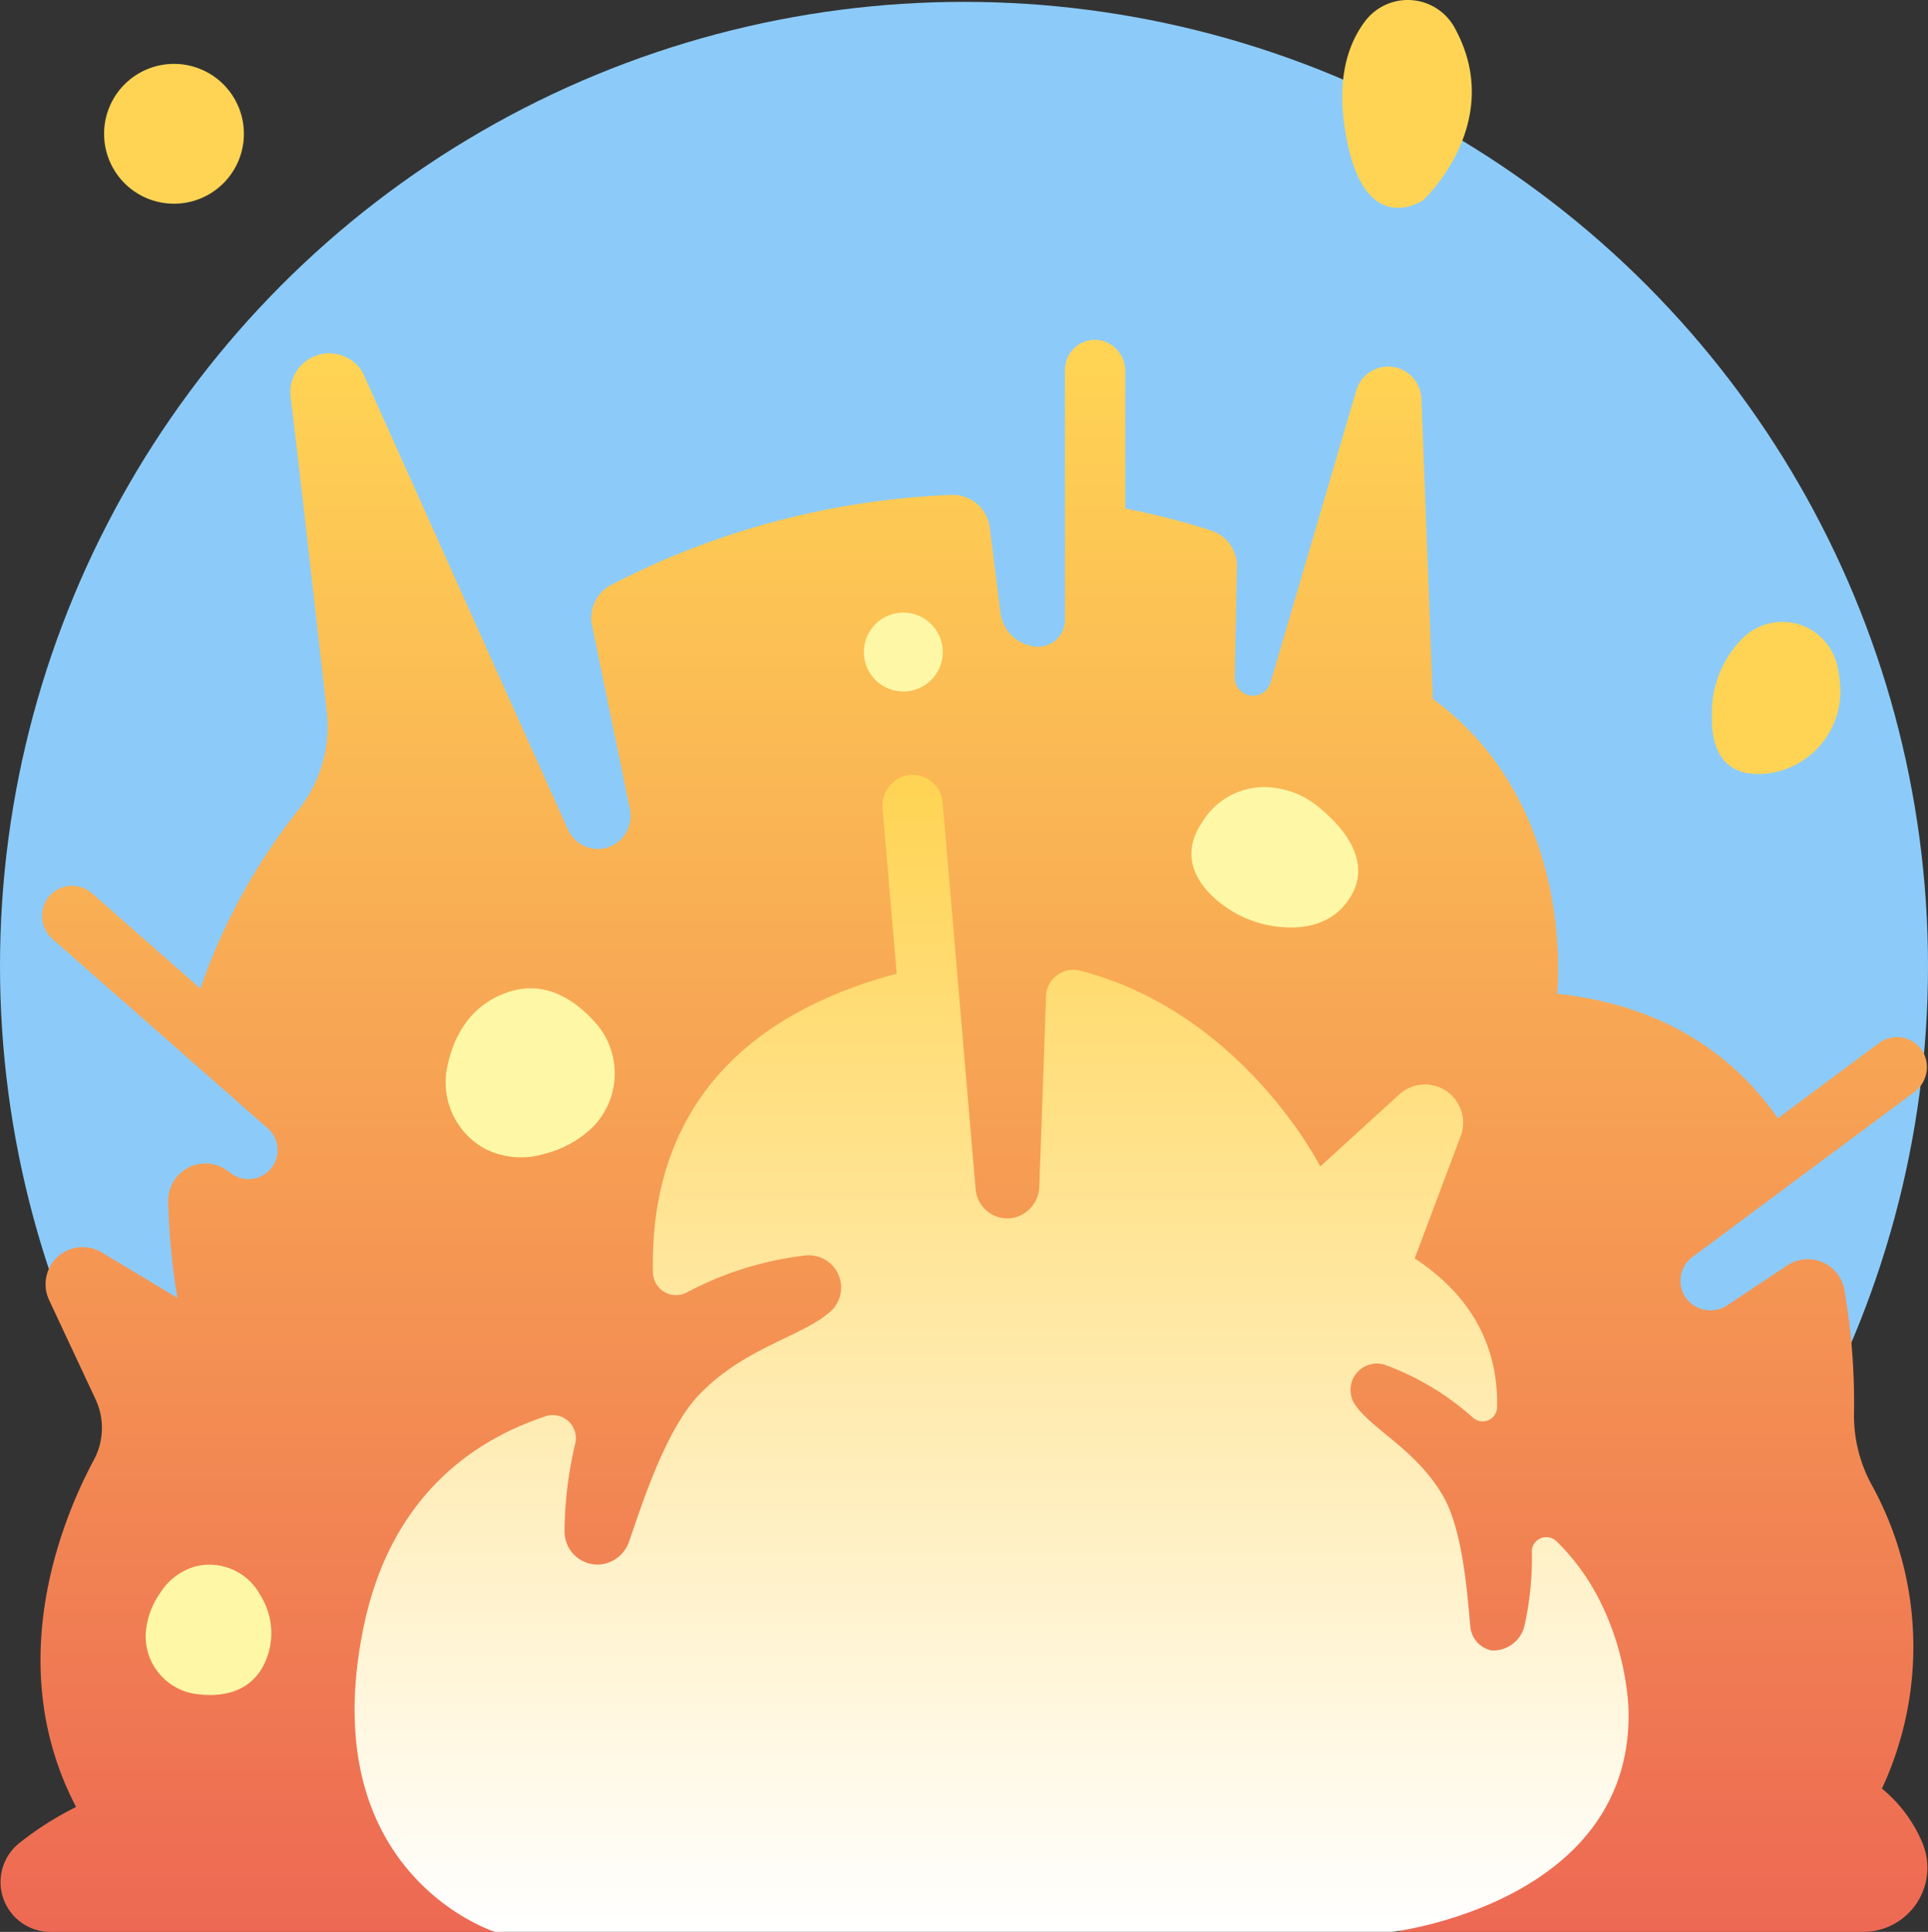 <svg xmlns="http://www.w3.org/2000/svg" xmlns:xlink="http://www.w3.org/1999/xlink" width="199.2" height="199.588" viewBox="0 0 199.2 199.588">
  <rect x="0" y="0" width="199.2" height="199.588" fill="#333333" stroke="none"/>
  <defs>
    <linearGradient id="linear-gradient" x1="0.5" y1="1" x2="0.5" gradientUnits="objectBoundingBox">
      <stop offset="0" stop-color="#ed6953"/>
      <stop offset="0.995" stop-color="#ffd454"/>
    </linearGradient>
    <linearGradient id="linear-gradient-2" x1="0.5" y1="1" x2="0.5" gradientUnits="objectBoundingBox">
      <stop offset="0" stop-color="#fff"/>
      <stop offset="0.995" stop-color="#ffd454"/>
    </linearGradient>
  </defs>
  <g id="Grupo_9174" data-name="Grupo 9174" transform="translate(-844.814 -150.978)">
    <circle id="Elipse_152" data-name="Elipse 152" cx="99.6" cy="99.6" r="99.6" transform="translate(844.814 151.171)" fill="#8ccbf9"/>
    <g id="Grupo_9173" data-name="Grupo 9173">
      <path id="Trazado_8961" data-name="Trazado 8961" d="M1043.487,341.49a14.494,14.494,0,0,0-4.231-5.732,34.668,34.668,0,0,0-1.093-31.438,14.95,14.95,0,0,1-1.794-7.347,68.183,68.183,0,0,0-.991-12.741,3.847,3.847,0,0,0-5.917-2.518l-6.134,4.082a3.152,3.152,0,0,1-4.4-.827,3.074,3.074,0,0,1,.752-4.132l22.886-17.012a3.211,3.211,0,0,0,.918-4.191,3.12,3.12,0,0,0-4.531-.894l-10.45,7.766c-4.557-6.5-11.69-11.656-22.8-12.859,0,0,2.143-19.514-12.85-30.462l-1.177-31.023a3.436,3.436,0,0,0-6.717-.885L976.1,221.44a1.888,1.888,0,0,1-3.714-.552l.228-11.362a3.845,3.845,0,0,0-2.67-3.74,76.981,76.981,0,0,0-8.866-2.274V189.341a3.208,3.208,0,0,0-2.814-3.238,3.121,3.121,0,0,0-3.424,3.1V215.03a2.765,2.765,0,0,1-2.763,2.766,4.019,4.019,0,0,1-3.873-3.411l-1.131-8.915a3.85,3.85,0,0,0-3.957-3.364,83.555,83.555,0,0,0-35.11,9.276,3.851,3.851,0,0,0-2.023,4.208l3.9,18.919a3.469,3.469,0,0,1-1.464,3.639,3.385,3.385,0,0,1-4.917-1.464l-7.989-17.776-13.237-29.48a4.02,4.02,0,0,0-7.434,2.556c.641,5.09,2.676,23.066,3.742,32.549a13.764,13.764,0,0,1-2.927,10.1,62.46,62.46,0,0,0-10.137,18.48l-11.2-9.845a3.118,3.118,0,0,0-4.592.523,3.208,3.208,0,0,0,.574,4.254l22.133,19.463a3,3,0,0,1-3.708,4.712l-.48-.338a3.847,3.847,0,0,0-6.057,3.249,71.291,71.291,0,0,0,.95,9.936l-7.8-4.694a3.835,3.835,0,0,0-5.454,4.914l4.811,10.279a6.952,6.952,0,0,1-.184,6.231c-3.3,6.17-9.515,21.171-1.839,35.865a32.943,32.943,0,0,0-5.891,3.747,5.15,5.15,0,0,0,3.236,9.156h46.759c33.118-21.6,64-18.018,92.723,0h47.813a6.63,6.63,0,0,0,6.17-9.076Z" fill="url(#linear-gradient)"/>
      <path id="Trazado_8962" data-name="Trazado 8962" d="M1003.086,311.334a32.227,32.227,0,0,1-.753,7.559,3.321,3.321,0,0,1-3.253,2.6h-.152a2.782,2.782,0,0,1-2.2-2.454c-.3-3.162-.736-9.906-2.812-13.5-2.823-4.89-7.545-6.952-9.2-9.6a2.722,2.722,0,0,1,3.351-3.9,28.115,28.115,0,0,1,8.915,5.384,1.488,1.488,0,0,0,2.505-1.034c.128-4.854-1.512-10.82-8.509-15.4l4.757-12.647a3.943,3.943,0,0,0-6.344-4.3l-8.169,7.445s-8.024-15.909-24.844-20.237a2.817,2.817,0,0,0-3.486,2.645l-.7,19.652a3.385,3.385,0,0,1-2.877,3.279,3.292,3.292,0,0,1-3.7-2.985l-3.409-39.959a3.121,3.121,0,0,0-3.689-2.8,3.216,3.216,0,0,0-2.51,3.47l1.451,17.022c-1.464.385-2.97.851-4.516,1.419-17.113,6.284-20.932,18.861-20.662,29.478a2.379,2.379,0,0,0,3.511,2.021,34.579,34.579,0,0,1,12.162-3.8,3.334,3.334,0,0,1,2.833,5.618c-2.742,2.674-8.96,3.764-13.742,8.763-3.472,3.633-5.927,11.393-7.217,15.123a3.516,3.516,0,0,1-3,2.409,3.412,3.412,0,0,1-3.684-3.429,40.386,40.386,0,0,1,1.1-9.047,2.383,2.383,0,0,0-3.058-2.833c-7.578,2.51-16.1,8.384-18.844,21.964-5.136,25.43,13.612,31.3,13.612,31.3h92.725s24.694-2.937,24.4-22.714c0,0-.005-10.378-7.439-17.628a1.5,1.5,0,0,0-2.558,1.118Z" fill="url(#linear-gradient-2)"/>
      <path id="Trazado_8963" data-name="Trazado 8963" d="M870.014,164.8a7.223,7.223,0,1,1-7.223-7.222,7.225,7.225,0,0,1,7.223,7.222Z" fill="#ffd454"/>
      <path id="Trazado_8964" data-name="Trazado 8964" d="M1034.669,219.89a5.819,5.819,0,0,0-9.628-3.137,10.879,10.879,0,0,0-3.356,8.135c-.1,5.232,2.719,6.279,5.577,6.018a8.577,8.577,0,0,0,7.668-9.326,15.531,15.531,0,0,0-.261-1.69Z" fill="#ffd454"/>
      <path id="Trazado_8965" data-name="Trazado 8965" d="M995.115,153.857a5.526,5.526,0,0,0-9.221-.736c-1.674,2.18-2.891,5.537-2.2,10.641,1.685,12.4,8.171,7.892,8.171,7.892s8.635-8,3.246-17.8Z" fill="#ffd454"/>
      <path id="Trazado_8966" data-name="Trazado 8966" d="M981.069,234.369a8.929,8.929,0,0,0-5.353-2.071,7.507,7.507,0,0,0-6.72,3.669c-2.19,3.282-.685,5.928,1.155,7.662a11.767,11.767,0,0,0,7.074,3.127c2.41.2,5.407-.261,7.155-3.174,2.293-3.824-1.1-7.416-3.311-9.213Z" fill="#fef8a6"/>
      <path id="Trazado_8967" data-name="Trazado 8967" d="M894.934,269.667a7.813,7.813,0,0,1-3.882-8.591c.586-2.763,2.148-6.2,6.23-7.588,3.808-1.3,6.875.757,8.939,3.024a7.891,7.891,0,0,1-.157,10.9,10.892,10.892,0,0,1-4.921,2.748,8.31,8.31,0,0,1-6.209-.492Z" fill="#fef8a6"/>
      <path id="Trazado_8968" data-name="Trazado 8968" d="M942.219,218.344a4.075,4.075,0,1,1-4.075-4.075,4.075,4.075,0,0,1,4.075,4.075Z" fill="#fef8a6"/>
      <path id="Trazado_8969" data-name="Trazado 8969" d="M865.174,312.764a5.973,5.973,0,0,1,6.54,3.024,7.324,7.324,0,0,1,.19,7.5c-1.551,2.65-4.348,3-6.674,2.72a6.027,6.027,0,0,1-5.356-6.378,8.318,8.318,0,0,1,1.469-4.049,6.36,6.36,0,0,1,3.831-2.816Z" fill="#fef8a6"/>
    </g>
  </g>
</svg>
